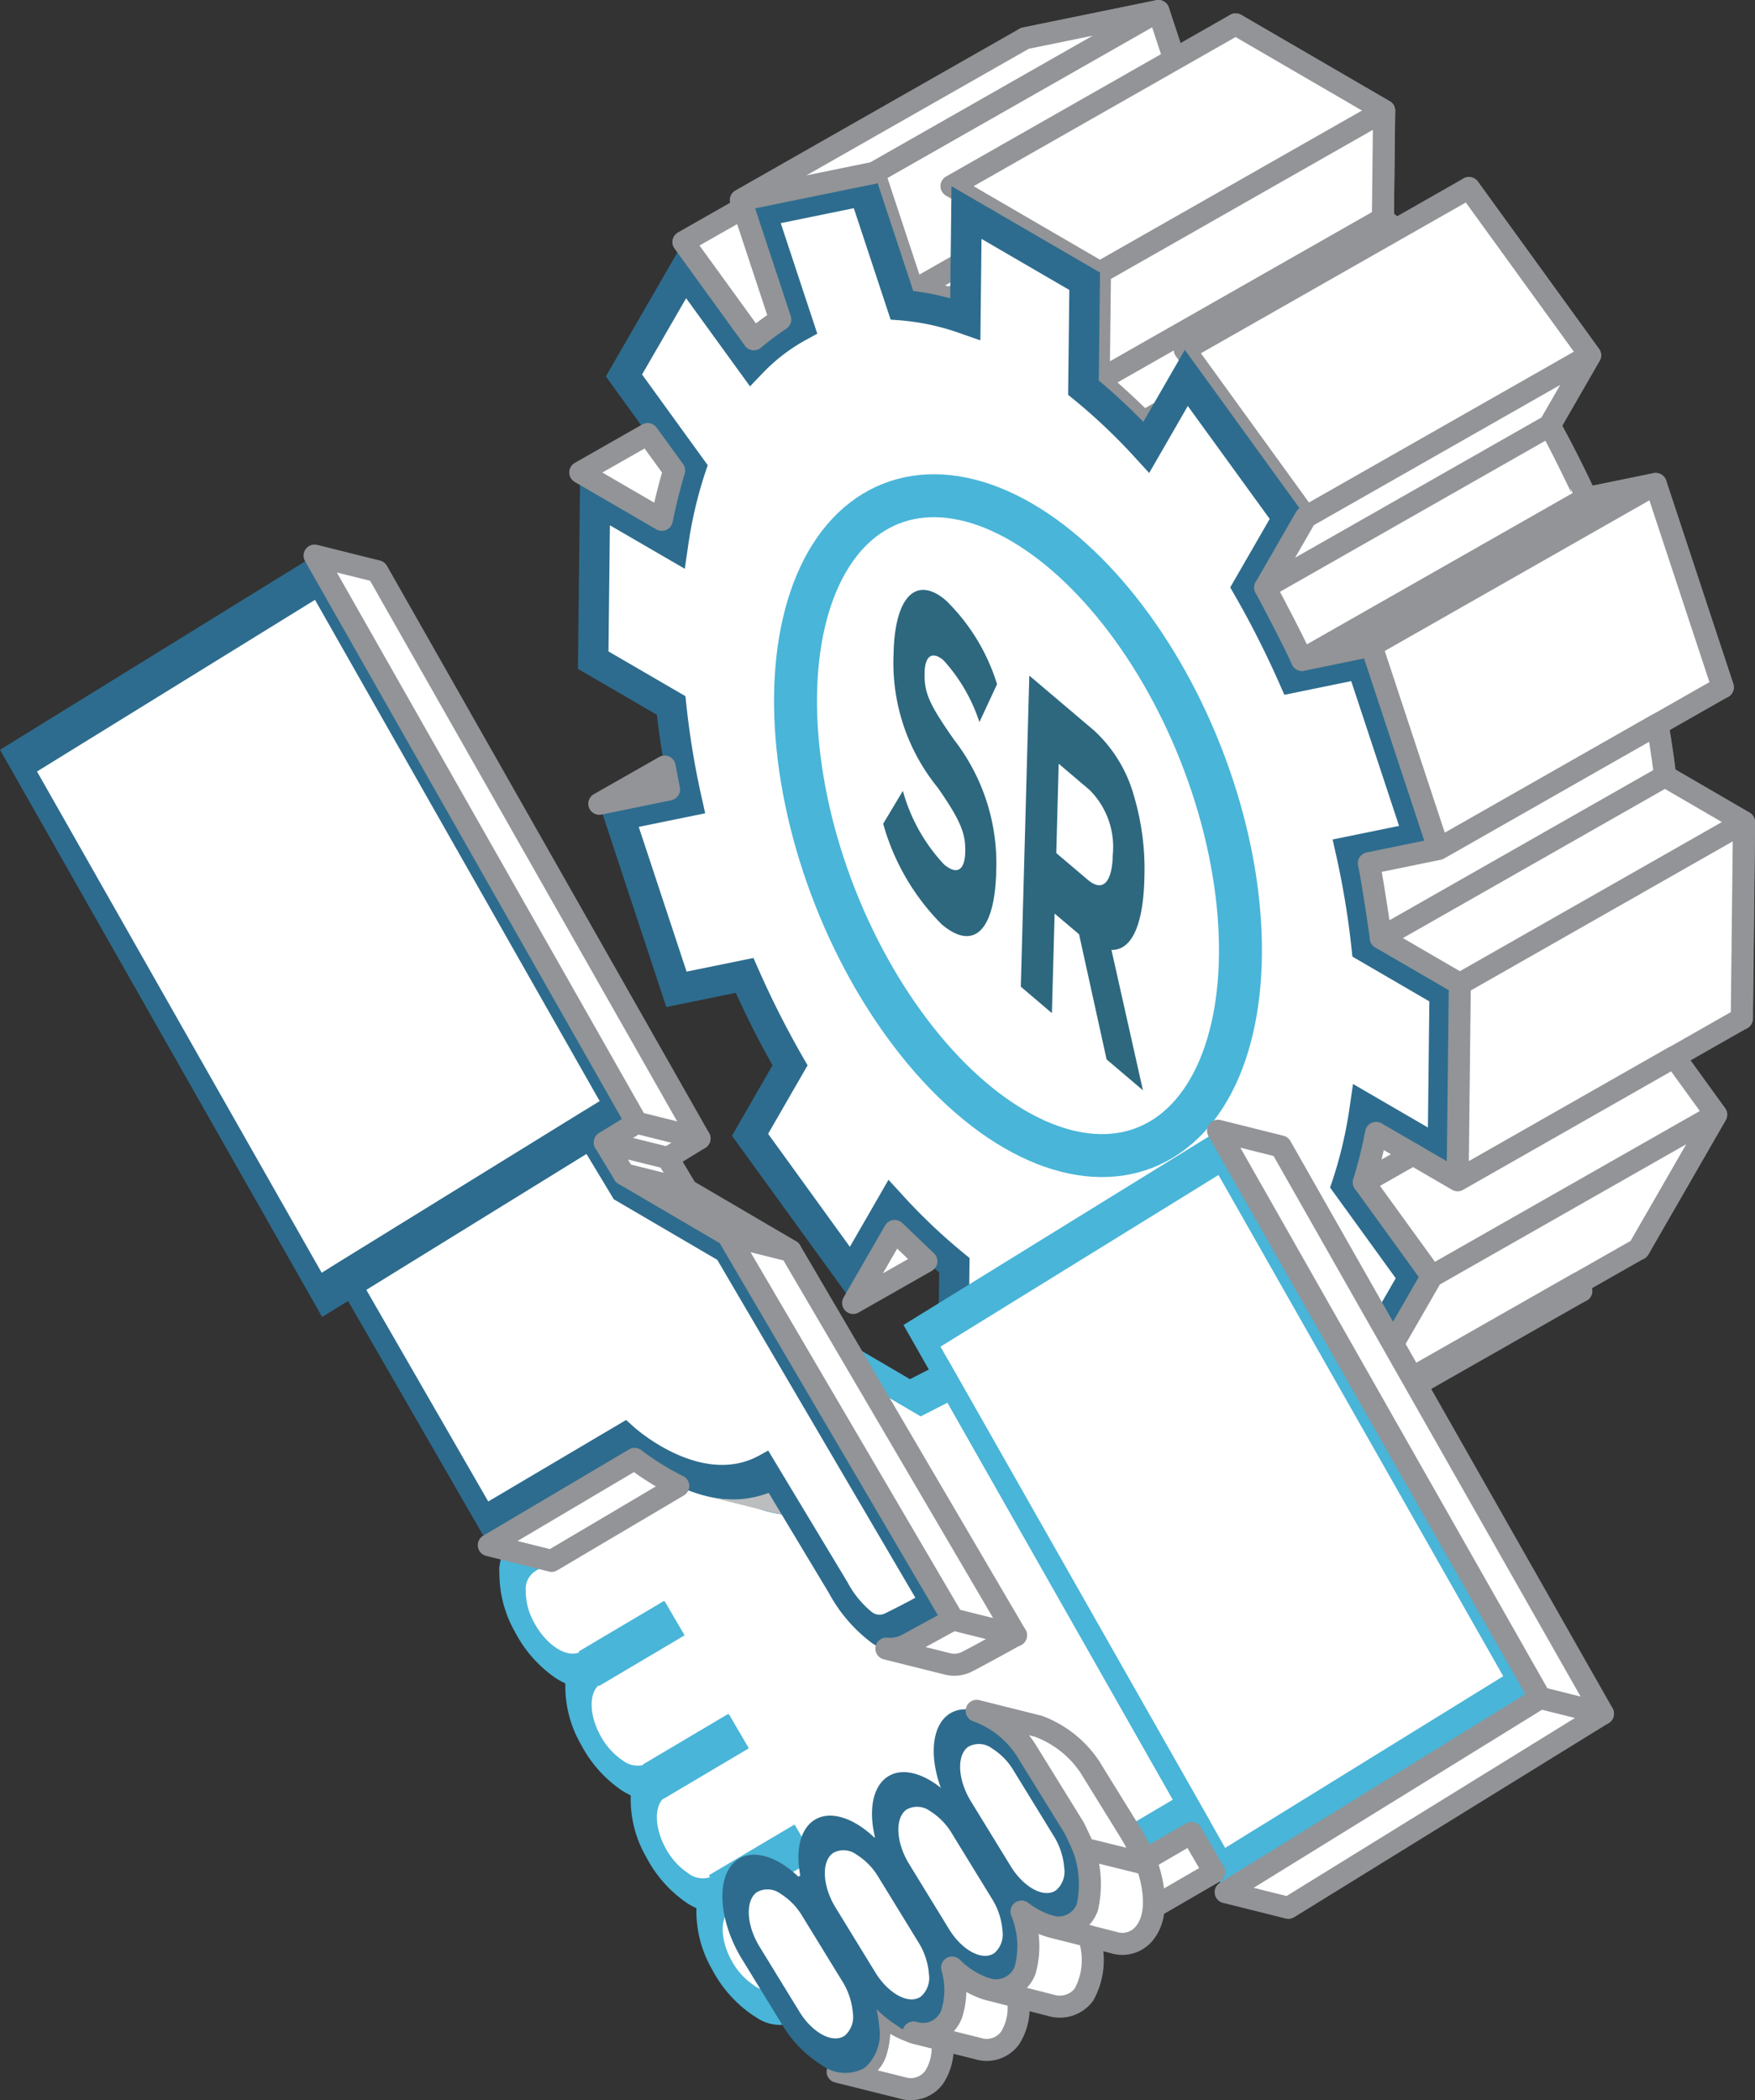 <svg xmlns="http://www.w3.org/2000/svg" width="79.674" height="95.334" viewBox="0 0 79.674 95.334">
  <rect x="0" y="0" width="79.674" height="95.334" fill="#333333" stroke="none"/>
  <g id="Banking-services-icon" transform="translate(-70.752 -341.04)">
    <g id="Group_640" data-name="Group 640" transform="translate(70.752 341.54)">
      <g id="Group_632" data-name="Group 632" transform="translate(26.242)">
        <path id="Path_1258" data-name="Path 1258" d="M130.257,366.044l-3.539-2.058.083-7.32,3.539,2.058a19.921,19.921,0,0,1,.808-3.468l-3.034-4.191,2.754-4.779,3.037,4.2a8.751,8.751,0,0,1,2.13-1.643l-1.722-5.21,4.687-.959,1.72,5.2a11.294,11.294,0,0,1,2.878.625l.055-4.83,5.364,3.119-.055,4.83a26.83,26.83,0,0,1,2.854,2.708l1.814-3.149,4.6,6.36-1.817,3.153a42.758,42.758,0,0,1,2.064,4.081l3.091-.633,2.61,7.9-3.089.632a37.936,37.936,0,0,1,.719,4.356l3.539,2.057-.083,7.32-3.539-2.058a19.894,19.894,0,0,1-.807,3.468L163.958,392l-2.754,4.78-3.037-4.2a8.737,8.737,0,0,1-2.129,1.642l1.721,5.21-4.687.959-1.72-5.2a11.292,11.292,0,0,1-2.879-.625l-.055,4.83-5.364-3.118.055-4.83a27,27,0,0,1-2.855-2.708l-1.814,3.149-4.6-6.361,1.817-3.153a42.682,42.682,0,0,1-2.064-4.081l-3.092.633-2.61-7.9,3.089-.631A38.093,38.093,0,0,1,130.257,366.044Z" transform="translate(-113.122 -341.865)" fill="#fff" stroke="#929497" stroke-linejoin="round" stroke-width="1"/>
        <path id="Path_1259" data-name="Path 1259" d="M129.323,366.142l-3.586-2.085.1-8.915,3.7,2.153a20.125,20.125,0,0,1,.557-2.242l-3.09-4.27,3.514-6.1,3.2,4.418a9.4,9.4,0,0,1,1.2-.9l-1.79-5.419,6.056-1.239,1.772,5.362a11.727,11.727,0,0,1,1.678.332l.058-5.089,6.743,3.92-.056,4.9a27.259,27.259,0,0,1,2.022,1.878l1.885-3.27,5.5,7.593-1.843,3.2c.6,1.059,1.157,2.162,1.671,3.287l3.151-.645,3.048,9.225-3.165.648c.232,1.13.415,2.266.544,3.393l3.586,2.085-.1,8.914-3.7-2.151a20.2,20.2,0,0,1-.557,2.242l3.09,4.27-3.513,6.1-3.2-4.418a9.4,9.4,0,0,1-1.2.9l1.79,5.419-6.056,1.239-1.772-5.362a11.824,11.824,0,0,1-1.678-.332l-.058,5.089-6.743-3.92.056-4.9a27.094,27.094,0,0,1-2.022-1.878l-1.884,3.27-5.5-7.592,1.842-3.2c-.6-1.059-1.157-2.162-1.671-3.287l-3.151.645-3.048-9.225,3.166-.648C129.635,368.405,129.452,367.269,129.323,366.142Z" transform="translate(-112.839 -341.54)" fill="#fff" stroke="#929497" stroke-linejoin="round" stroke-width="1"/>
        <path id="Path_1260" data-name="Path 1260" d="M139.405,341.54l-12.9,7.342,1.772,5.362,12.9-7.342Z" transform="translate(-113.061 -341.54)" fill="#fff" stroke="#929497" stroke-linejoin="round" stroke-width="1"/>
        <path id="Path_1261" data-name="Path 1261" d="M129,356.414s1.084.162,1.678.332l12.9-7.342a12.247,12.247,0,0,0-1.678-.332Z" transform="translate(-113.778 -343.71)" fill="#fff" stroke="#929497" stroke-linejoin="round" stroke-width="1"/>
        <path id="Path_1262" data-name="Path 1262" d="M138.178,353.652l12.9-7.342-6.743-3.92-12.9,7.342Z" transform="translate(-114.481 -341.785)" fill="#fff" stroke="#929497" stroke-linejoin="round" stroke-width="1"/>
        <path id="Path_1263" data-name="Path 1263" d="M153.782,347.9l-12.9,7.342-.056,4.9,12.9-7.342Z" transform="translate(-117.188 -343.372)" fill="#fff" stroke="#929497" stroke-linejoin="round" stroke-width="1"/>
        <path id="Path_1264" data-name="Path 1264" d="M153.726,354.784l-12.9,7.343s1.336,1.164,2.022,1.877l12.9-7.342S154.414,355.339,153.726,354.784Z" transform="translate(-117.188 -345.356)" fill="#fff" stroke="#929497" stroke-linejoin="round" stroke-width="1"/>
        <path id="Path_1265" data-name="Path 1265" d="M159.214,352.828l-12.9,7.342,5.5,7.593,12.9-7.342Z" transform="translate(-118.769 -344.793)" fill="#fff" stroke="#929497" stroke-linejoin="round" stroke-width="1"/>
        <g id="Group_631" data-name="Group 631" transform="translate(0 7.342)">
          <path id="Path_1266" data-name="Path 1266" d="M108.6,374.3l.083-7.32,3.539,2.058a19.99,19.99,0,0,1,.808-3.468L110,361.378l2.754-4.779,3.037,4.2a8.759,8.759,0,0,1,2.13-1.643l-1.721-5.21,4.687-.959,1.72,5.2a11.324,11.324,0,0,1,2.878.624l.056-4.829L130.9,357.1l-.055,4.83a26.771,26.771,0,0,1,2.854,2.708l1.815-3.149,4.6,6.36L138.3,371a42.941,42.941,0,0,1,2.065,4.081l3.091-.633,2.61,7.9-3.088.632a38.1,38.1,0,0,1,.719,4.356l3.539,2.057-.083,7.32-3.539-2.058a19.958,19.958,0,0,1-.808,3.468l3.034,4.191-2.754,4.78-3.037-4.2a8.757,8.757,0,0,1-2.13,1.642l1.721,5.21-4.687.959-1.72-5.2a11.3,11.3,0,0,1-2.879-.625l-.055,4.83-5.364-3.119.055-4.83a26.847,26.847,0,0,1-2.854-2.708l-1.815,3.15-4.6-6.361,1.817-3.153a42.857,42.857,0,0,1-2.065-4.081l-3.091.633-2.61-7.9,3.088-.631a38.1,38.1,0,0,1-.719-4.356Z" transform="translate(-107.901 -352.179)" fill="#fff"/>
          <ellipse id="Ellipse_15" data-name="Ellipse 15" cx="8.916" cy="15.714" rx="8.916" ry="15.714" transform="matrix(0.93, -0.367, 0.367, 0.93, 5.914, 18.294)" fill="#fff" stroke="#49b5d8" stroke-miterlimit="10" stroke-width="1.95"/>
          <g id="Group_630" data-name="Group 630" transform="translate(13.853 18.935)">
            <path id="Path_1267" data-name="Path 1267" d="M127.079,389.069l.894-1.493a7.966,7.966,0,0,0,1.868,3.339c.577.489.94.28.962-.547v-.041c.021-.787-.187-1.377-1.243-2.891a8.972,8.972,0,0,1-2.007-6.119v-.041c.07-2.563,1.051-3.465,2.362-2.355a9,9,0,0,1,2.333,3.815l-.8,1.719a7.735,7.735,0,0,0-1.63-2.805c-.54-.458-.839-.154-.858.532v.041c-.026.928.241,1.464,1.333,3.028a9.158,9.158,0,0,1,1.918,5.962v.04c-.077,2.805-1.091,3.556-2.475,2.383A10.455,10.455,0,0,1,127.079,389.069Z" transform="translate(-127.079 -378.455)" fill="#2d687f"/>
            <path id="Path_1268" data-name="Path 1268" d="M136.242,383.92l2.932,2.485a6.326,6.326,0,0,1,1.83,3.017,11.625,11.625,0,0,1,.461,3.694v.041c-.062,2.279-.66,3.238-1.494,3.213l1.429,6.372-1.649-1.4L138.5,395.66l-1.109-.939-.124,4.519-1.411-1.2Zm2.653,9.267c.687.582,1.1.11,1.135-1.081v-.041a3.657,3.657,0,0,0-1.054-2.957l-1.4-1.188-.11,4.055Z" transform="translate(-129.608 -380.03)" fill="#2d687f"/>
          </g>
          <path id="Path_1269" data-name="Path 1269" d="M132.434,405.828a11.718,11.718,0,0,1-1.677-.332l-.058,5.089-6.743-3.92.056-4.9a27.368,27.368,0,0,1-2.022-1.878l-1.884,3.27-5.5-7.592,1.842-3.2c-.6-1.059-1.157-2.162-1.67-3.287l-3.152.645-3.048-9.225,3.166-.648c-.233-1.129-.415-2.266-.545-3.392l-3.586-2.085.1-8.915,3.7,2.152a20,20,0,0,1,.557-2.242l-3.09-4.27L112.4,355l3.2,4.418a9.348,9.348,0,0,1,1.2-.9l-1.791-5.42,6.056-1.239,1.771,5.362a11.809,11.809,0,0,1,1.678.332l.058-5.089,6.743,3.92-.056,4.9a27.36,27.36,0,0,1,2.022,1.877l1.884-3.27,5.5,7.593-1.842,3.2c.6,1.059,1.156,2.162,1.67,3.287l3.152-.645,3.048,9.226-3.166.648c.233,1.129.415,2.266.545,3.392l3.586,2.085-.1,8.915-3.7-2.152a20.191,20.191,0,0,1-.557,2.242l3.09,4.27-3.513,6.1-3.2-4.418a9.4,9.4,0,0,1-1.2.9l1.791,5.419-6.056,1.24Zm4.362-1.943.508-.277a8.067,8.067,0,0,0,1.961-1.513l.575-.6,2.9,4,2-3.461-2.98-4.117.114-.338a19.338,19.338,0,0,0,.779-3.347l.148-1.016,3.4,1.975.065-5.725-3.494-2.032-.037-.35a37.411,37.411,0,0,0-.706-4.276l-.155-.69,3.017-.617-2.172-6.572-3.035.621-.226-.512a42.377,42.377,0,0,0-2.032-4.015l-.2-.347,1.792-3.109L135.3,362.44l-1.753,3.042-.641-.7a26.212,26.212,0,0,0-2.78-2.638l-.259-.211.054-4.76-3.986-2.317-.052,4.606-.912-.319a10.629,10.629,0,0,0-2.7-.588l-.462-.035-1.671-5.058-3.318.679,1.659,5.018-.508.278A8.072,8.072,0,0,0,116,360.949l-.575.6-2.9-4-2,3.462,2.98,4.117-.114.339a19.307,19.307,0,0,0-.779,3.347l-.148,1.016-3.4-1.975-.065,5.725,3.494,2.032.037.35a37.382,37.382,0,0,0,.706,4.276l.155.69-3.017.617,2.172,6.571,3.035-.621.226.512a42.3,42.3,0,0,0,2.032,4.015l.2.346-1.792,3.11,3.712,5.129,1.753-3.043.641.7a26.146,26.146,0,0,0,2.78,2.639l.259.211-.054,4.759,3.986,2.317.052-4.6.912.319a10.653,10.653,0,0,0,2.7.587l.462.035,1.671,5.058,3.318-.678Z" transform="translate(-107.618 -351.854)" fill="#2d6c8e"/>
        </g>
        <path id="Path_1270" data-name="Path 1270" d="M171.119,371.7l-12.9,7.342,3.048,9.226,12.9-7.342Z" transform="translate(-122.2 -350.231)" fill="#fff" stroke="#929497" stroke-linejoin="round" stroke-width="1"/>
        <path id="Path_1271" data-name="Path 1271" d="M166.188,363.495l-12.9,7.342-1.843,3.2,12.9-7.342Z" transform="translate(-120.248 -347.867)" fill="#fff" stroke="#929497" stroke-linejoin="round" stroke-width="1"/>
        <path id="Path_1272" data-name="Path 1272" d="M164.345,367.987l-12.9,7.342s1.233,2.3,1.67,3.287l12.9-7.342S164.667,368.435,164.345,367.987Z" transform="translate(-120.248 -349.161)" fill="#fff" stroke="#929497" stroke-linejoin="round" stroke-width="1"/>
        <path id="Path_1273" data-name="Path 1273" d="M166.692,372.344l-12.9,7.342,3.152-.645,12.9-7.342Z" transform="translate(-120.924 -350.231)" fill="#fff" stroke="#929497" stroke-linejoin="round" stroke-width="1"/>
        <path id="Path_1274" data-name="Path 1274" d="M176.715,393.264l-12.9,7.342-.1,8.915,12.9-7.342Z" transform="translate(-123.784 -356.445)" fill="#fff" stroke="#929497" stroke-linejoin="round" stroke-width="1"/>
        <path id="Path_1275" data-name="Path 1275" d="M171.5,389.383l-12.9,7.342s-.32-2.306-.545-3.392l3.166-.648,9.931-5.653S171.381,388.313,171.5,389.383Z" transform="translate(-122.153 -354.649)" fill="#fff" stroke="#929497" stroke-linejoin="round" stroke-width="1"/>
        <path id="Path_1276" data-name="Path 1276" d="M171.718,390.335l-12.9,7.342,3.586,2.085,12.9-7.342Z" transform="translate(-122.373 -355.601)" fill="#fff" stroke="#929497" stroke-linejoin="round" stroke-width="1"/>
        <path id="Path_1277" data-name="Path 1277" d="M173.722,410.853l-12.9,7.342-3.09-4.269,2.232-1.271,2.027,1.18,9.835-5.6Z" transform="translate(-122.06 -360.76)" fill="#fff" stroke="#929497" stroke-linejoin="round" stroke-width="1"/>
        <path id="Path_1278" data-name="Path 1278" d="M159.966,414.051l-1.674-.972a22.179,22.179,0,0,1-.557,2.242Z" transform="translate(-122.06 -362.155)" fill="#fff" stroke="#929497" stroke-linejoin="round" stroke-width="1"/>
        <path id="Path_1279" data-name="Path 1279" d="M173.55,411.913l-12.9,7.342-3.513,6.1,12.9-7.342Z" transform="translate(-121.889 -361.819)" fill="#fff" stroke="#929497" stroke-linejoin="round" stroke-width="1"/>
        <path id="Path_1280" data-name="Path 1280" d="M165.649,423.011l-12.9,7.342-1.791-5.419,1.314-.748,3.085,4.262,10.173-5.791Z" transform="translate(-120.108 -364.915)" fill="#fff" stroke="#929497" stroke-linejoin="round" stroke-width="1"/>
        <path id="Path_1281" data-name="Path 1281" d="M152.161,424.587a11.443,11.443,0,0,1-1.2.9l1.314-.747Z" transform="translate(-120.108 -365.471)" fill="#fff" stroke="#929497" stroke-linejoin="round" stroke-width="1"/>
        <path id="Path_1282" data-name="Path 1282" d="M136.954,341.54l-6.056,1.239L118,350.121l6.056-1.239Z" transform="translate(-110.61 -341.54)" fill="#fff" stroke="#929497" stroke-linejoin="round" stroke-width="1"/>
        <path id="Path_1283" data-name="Path 1283" d="M114.337,355.644l2.723-1.55,1.675,5.065a13.422,13.422,0,0,0-1.2.9Z" transform="translate(-109.554 -345.158)" fill="#fff" stroke="#929497" stroke-linejoin="round" stroke-width="1"/>
        <path id="Path_1284" data-name="Path 1284" d="M107.76,370.258l3.061-1.743,1.2,1.652s-.32,1.043-.557,2.242Z" transform="translate(-107.659 -349.313)" fill="#fff" stroke="#929497" stroke-linejoin="round" stroke-width="1"/>
        <path id="Path_1285" data-name="Path 1285" d="M108.973,391.407l2.967-1.689.2,1.041Z" transform="translate(-108.009 -355.423)" fill="#fff" stroke="#929497" stroke-linejoin="round" stroke-width="1"/>
        <path id="Path_1286" data-name="Path 1286" d="M140.042,432.3l2.783-1.584-1.048-3.173a15.666,15.666,0,0,1-1.677-.332Z" transform="translate(-116.961 -366.227)" fill="#fff" stroke="#929497" stroke-linejoin="round" stroke-width="1"/>
        <path id="Path_1287" data-name="Path 1287" d="M125.161,422.6l3.326-1.893-1.441-1.377Z" transform="translate(-112.673 -363.956)" fill="#fff" stroke="#929497" stroke-linejoin="round" stroke-width="1"/>
      </g>
      <g id="Group_639" data-name="Group 639" transform="translate(0 24.718)">
        <g id="Group_635" data-name="Group 635" transform="translate(2.851 0.713)">
          <path id="Path_1288" data-name="Path 1288" d="M143,414.353l-13.451,8.3,13.774,24.249,13.451-8.3Z" transform="translate(-90.548 -387.952)" fill="#fff"/>
          <path id="Path_1289" data-name="Path 1289" d="M118.2,427.073l3.523,2.064,1.469-.751,11.07,19.489-6.246,3.691-10.407,4.312-1.763.847c-.833.4-2.146-.444-2.919-1.876-.727-1.348-.718-2.742-.022-3.236l-.046.022c-.833.4-2.147-.444-2.92-1.876-.742-1.375-.718-2.8.022-3.268l-.065.032c-.833.4-2.146-.444-2.919-1.876-.727-1.347-.718-2.741-.022-3.236l-.046.023c-.833.4-2.147-.445-2.92-1.876s-.724-2.93.109-3.33l1.107-.683,6.431-3.8s3.364,3.077,6.283,1.469l3.314,5.521s1.315,2.2,2.38,1.656l1.831-.965Z" transform="translate(-83.022 -391.618)" fill="#fff"/>
          <line id="Line_12" data-name="Line 12" y1="2.298" x2="3.879" transform="translate(23.885 47.516)" fill="none" stroke="#49b5d8" stroke-miterlimit="10" stroke-width="1.82"/>
          <line id="Line_13" data-name="Line 13" y1="2.298" x2="3.879" transform="translate(26.801 52.644)" fill="none" stroke="#49b5d8" stroke-miterlimit="10" stroke-width="1.82"/>
          <line id="Line_14" data-name="Line 14" y1="2.298" x2="3.879" transform="translate(29.795 57.674)" fill="none" stroke="#49b5d8" stroke-miterlimit="10" stroke-width="1.82"/>
          <path id="Path_1290" data-name="Path 1290" d="M128.373,421.757l14.281-8.815,14.625,25.746L143,447.5Zm14.3-6.807-12.621,7.791,12.924,22.753L155.6,437.7Z" transform="translate(-90.207 -387.546)" fill="#49b5d8"/>
          <path id="Path_1291" data-name="Path 1291" d="M114.1,456.523a5.739,5.739,0,0,1-1.856-2.1,5.263,5.263,0,0,1-.7-2.754,3.781,3.781,0,0,1-.431-.237,5.735,5.735,0,0,1-1.855-2.1,5.244,5.244,0,0,1-.695-2.785,4.133,4.133,0,0,1-.414-.229,5.756,5.756,0,0,1-1.855-2.1,5.269,5.269,0,0,1-.7-2.754,3.737,3.737,0,0,1-.431-.237,5.758,5.758,0,0,1-1.856-2.1,5.384,5.384,0,0,1-.707-2.649,1.75,1.75,0,0,1,.823-1.635l7.541-4.487.246-.142.339.306c.123.112,3.083,2.743,5.706,1.3l.406-.224,3.736,6.224c.038.061.911,1.5,1.556,1.173l1.382-.728-7.859-13.4,4.763,2.79,1.722-.881,11.905,20.959-6.7,3.954L117.774,456l-1.762.846a1.9,1.9,0,0,1-1.78-.241Zm8.841-27.8-1.215.621-2.282-1.337,6.624,11.3-2.285,1.2c-1.165.592-2.6-1.142-3.2-2.139l-2.906-4.84c-2.481,1.02-5.137-.789-6.085-1.54l-6.2,3.663-1.132.7a.965.965,0,0,0-.466.906,2.966,2.966,0,0,0,.387,1.455c.551,1.019,1.48,1.616,2.074,1.33l.046-.021.856,1.491c-.5.352-.491,1.358.013,2.291a3.15,3.15,0,0,0,1.019,1.152,1.1,1.1,0,0,0,1.053.179l.065-.031.844,1.5c-.53.334-.538,1.35-.018,2.315a3.143,3.143,0,0,0,1.019,1.151,1.09,1.09,0,0,0,1.05.18l.046-.023.859,1.489c-.5.352-.49,1.359.012,2.291a3.157,3.157,0,0,0,1.021,1.152,1.08,1.08,0,0,0,1.051.178l1.777-.853,10.371-4.294,5.831-3.445Z" transform="translate(-82.779 -390.983)" fill="#49b5d8"/>
          <path id="Path_1292" data-name="Path 1292" d="M108.567,446.759l3.879-2.3-.86-1.492-3.879,2.3Z" transform="translate(-84.252 -396.199)" fill="#49b5d8"/>
          <path id="Path_1293" data-name="Path 1293" d="M112.663,453.963l3.88-2.3-.859-1.491-3.88,2.3Z" transform="translate(-85.433 -398.275)" fill="#49b5d8"/>
          <path id="Path_1294" data-name="Path 1294" d="M116.869,461.028l3.88-2.3-.859-1.491-3.88,2.3Z" transform="translate(-86.645 -400.311)" fill="#49b5d8"/>
          <path id="Path_1295" data-name="Path 1295" d="M89.388,378.676l13.774,24.249-13.451,8.3L75.938,386.979Z" transform="translate(-75.097 -377.672)" fill="#fff"/>
          <path id="Path_1296" data-name="Path 1296" d="M107.747,414.015l1.5,2.49,4.7,2.756,9.616,16.4s-.643.38-1.831.965-2.557-1.963-2.557-1.963l-3.137-5.213c-2.923,1.611-6.283-1.469-6.283-1.469l-6.431,3.8-6.392-11.093Z" transform="translate(-81.149 -387.855)" fill="#fff"/>
          <path id="Path_1297" data-name="Path 1297" d="M74.757,386.08l14.282-8.815,14.624,25.746-14.281,8.815Zm14.3-6.807-12.621,7.791,12.924,22.753,12.62-7.791Z" transform="translate(-74.757 -377.265)" fill="#2d6c8e"/>
          <path id="Path_1298" data-name="Path 1298" d="M95.751,419.8l11.625-7.177,1.759,2.918,4.712,2.76,10.235,17.455-.426.251c-.027.016-.666.392-1.85.975a1.475,1.475,0,0,1-1.466-.209,6.966,6.966,0,0,1-1.908-2.238L115.7,430c-2.483,1.021-5.136-.787-6.086-1.54L103,432.373Zm13.825,7.2c.031.027,3.057,2.758,5.7,1.3l.406-.224,3.595,5.978a4.431,4.431,0,0,0,1.1,1.35.574.574,0,0,0,.6.067c.608-.3,1.074-.545,1.381-.714l-8.993-15.336-4.7-2.751-1.242-2.061-9.995,6.169,5.539,9.61,6.257-3.7Z" transform="translate(-80.807 -387.453)" fill="#2d6c8e"/>
          <g id="Group_633" data-name="Group 633" transform="translate(33.395 53.156)">
            <path id="Path_1299" data-name="Path 1299" d="M135.85,455.619l1.8,2.935c.851,1.385,2.163,2.079,2.916,1.542h0c.754-.537.674-2.111-.177-3.5l-1.8-2.934c-.851-1.386-2.163-2.08-2.916-1.543h0C134.921,452.659,135,454.233,135.85,455.619Z" transform="translate(-125.557 -451.939)" fill="#fff"/>
            <path id="Path_1300" data-name="Path 1300" d="M131.906,459.625l1.8,2.934c.851,1.386,2.163,2.08,2.916,1.543h0c.753-.537.674-2.111-.177-3.5l-1.8-2.935c-.851-1.386-2.163-2.08-2.916-1.542h0C130.976,456.666,131.056,458.239,131.906,459.625Z" transform="translate(-124.421 -453.094)" fill="#fff"/>
            <path id="Path_1301" data-name="Path 1301" d="M127.215,462.4l1.8,2.934c.851,1.386,2.163,2.08,2.916,1.543h0c.754-.537.674-2.111-.177-3.5l-1.8-2.934c-.851-1.386-2.163-2.08-2.916-1.543h0C126.286,459.438,126.365,461.012,127.215,462.4Z" transform="translate(-123.069 -453.893)" fill="#fff"/>
            <path id="Path_1302" data-name="Path 1302" d="M122.365,464.892l1.8,2.934c.851,1.386,2.163,2.08,2.916,1.543h0c.753-.538.674-2.112-.177-3.5l-1.8-2.935c-.851-1.386-2.163-2.08-2.916-1.542h0C121.435,461.933,121.514,463.506,122.365,464.892Z" transform="translate(-121.671 -454.612)" fill="#fff"/>
          </g>
          <g id="Group_634" data-name="Group 634" transform="translate(32.794 52.369)">
            <path id="Path_1303" data-name="Path 1303" d="M137.009,458.519l-1.8-2.934c-1.1-1.793-1.2-3.818-.227-4.514s2.664.2,3.764,1.991l1.8,2.934a5.808,5.808,0,0,1,.891,2.668,2.044,2.044,0,0,1-.663,1.847,1.794,1.794,0,0,1-1.967-.135A5.453,5.453,0,0,1,137.009,458.519Zm-1.129-5.984c-.536.382-.48,1.5.125,2.48l1.8,2.935c.6.985,1.533,1.476,2.068,1.094a1.125,1.125,0,0,0,.364-1.015,3.184,3.184,0,0,0-.489-1.466l-1.8-2.934a3,3,0,0,0-.988-1.02A.986.986,0,0,0,135.88,452.535Z" transform="translate(-124.712 -450.834)" fill="#2d6c8e"/>
            <path id="Path_1304" data-name="Path 1304" d="M133.065,462.526l-1.8-2.935c-1.1-1.793-1.2-3.818-.227-4.514s2.664.2,3.764,1.992L136.6,460a5.806,5.806,0,0,1,.891,2.668,2.045,2.045,0,0,1-.663,1.847,1.8,1.8,0,0,1-1.967-.135A5.451,5.451,0,0,1,133.065,462.526Zm-1.129-5.984c-.537.382-.48,1.495.125,2.48l1.8,2.935c.605.985,1.534,1.476,2.069,1.093a1.123,1.123,0,0,0,.364-1.014,3.207,3.207,0,0,0-.489-1.466l-1.8-2.934a2.989,2.989,0,0,0-.987-1.02A.985.985,0,0,0,131.936,456.542Z" transform="translate(-123.576 -451.988)" fill="#2d6c8e"/>
            <path id="Path_1305" data-name="Path 1305" d="M128.375,465.3l-1.8-2.935c-1.1-1.792-1.2-3.818-.227-4.514s2.664.2,3.764,1.992l1.8,2.933a5.825,5.825,0,0,1,.891,2.668,2.045,2.045,0,0,1-.663,1.847,1.794,1.794,0,0,1-1.967-.135A5.44,5.44,0,0,1,128.375,465.3Zm-1.13-5.984c-.536.382-.48,1.495.125,2.48l1.8,2.935c.6.985,1.533,1.477,2.069,1.093a1.127,1.127,0,0,0,.364-1.014,3.2,3.2,0,0,0-.49-1.466l-1.8-2.934a2.984,2.984,0,0,0-.988-1.02A.985.985,0,0,0,127.245,459.314Z" transform="translate(-122.224 -452.787)" fill="#2d6c8e"/>
            <path id="Path_1306" data-name="Path 1306" d="M123.524,467.793l-1.8-2.935c-1.1-1.793-1.2-3.818-.227-4.514s2.664.2,3.764,1.991l1.8,2.934a5.8,5.8,0,0,1,.891,2.668,2.045,2.045,0,0,1-.663,1.846,1.8,1.8,0,0,1-1.967-.135A5.451,5.451,0,0,1,123.524,467.793Zm-1.129-5.984c-.537.383-.48,1.5.125,2.481l1.8,2.935c.6.984,1.533,1.476,2.069,1.093a1.124,1.124,0,0,0,.364-1.015,3.187,3.187,0,0,0-.489-1.466l-1.8-2.933a3,3,0,0,0-.988-1.02A.985.985,0,0,0,122.4,461.808Z" transform="translate(-120.826 -453.506)" fill="#2d6c8e"/>
          </g>
        </g>
        <path id="Path_1307" data-name="Path 1307" d="M151.285,413.654l-2.849-.712,14.625,25.746,2.849.712Z" transform="translate(-93.138 -386.833)" fill="#fff" stroke="#929497" stroke-linejoin="round" stroke-width="1"/>
        <path id="Path_1308" data-name="Path 1308" d="M148.918,457.926l2.849.712,14.281-8.816-2.849-.712Z" transform="translate(-93.277 -397.256)" fill="#fff" stroke="#929497" stroke-linejoin="round" stroke-width="1"/>
        <path id="Path_1309" data-name="Path 1309" d="M141.541,461.763l-2.84-.717,5.722-3.328,1.032,1.776Z" transform="translate(-90.333 -399.736)" fill="#fff" stroke="#929497" stroke-linejoin="round" stroke-width="1"/>
        <path id="Path_1310" data-name="Path 1310" d="M128.913,470.347a2.458,2.458,0,0,1-.354,1.7,1.316,1.316,0,0,1-1.471.481l-2.916-.728a1.386,1.386,0,0,0,1.73-.867,3.525,3.525,0,0,0,.052-1.958,4.06,4.06,0,0,0,1.79,1.076Z" transform="translate(-86.146 -402.98)" fill="#fff" stroke="#929497" stroke-linejoin="round" stroke-width="1"/>
        <g id="Group_638" data-name="Group 638">
          <path id="Path_1311" data-name="Path 1311" d="M85.383,377.675l13.774,24.249-13.451,8.3L71.932,385.979Z" transform="translate(-71.092 -376.671)" fill="#fff"/>
          <path id="Path_1312" data-name="Path 1312" d="M103.741,413.014l1.5,2.49,4.7,2.756,9.616,16.4s-.643.38-1.832.965-2.557-1.963-2.557-1.963l-3.136-5.213c-2.923,1.612-6.284-1.469-6.284-1.469l-6.43,3.8-6.393-11.094Z" transform="translate(-77.143 -386.854)" fill="#fff"/>
          <path id="Path_1313" data-name="Path 1313" d="M70.752,385.08l14.281-8.816L99.657,402.01l-14.281,8.816Zm14.3-6.807-12.62,7.792,12.924,22.753,12.62-7.792Z" transform="translate(-70.752 -376.264)" fill="#2d6c8e"/>
          <path id="Path_1314" data-name="Path 1314" d="M91.745,418.8l11.626-7.177,1.759,2.919,4.712,2.76,10.234,17.455-.426.251c-.026.016-.666.392-1.849.975a1.475,1.475,0,0,1-1.466-.208,6.953,6.953,0,0,1-1.908-2.239L111.7,429c-2.483,1.022-5.136-.787-6.086-1.54l-6.621,3.914ZM105.57,426c.031.028,3.058,2.758,5.7,1.3l.406-.224,3.6,5.978a4.422,4.422,0,0,0,1.1,1.35.572.572,0,0,0,.6.067c.608-.3,1.074-.545,1.381-.713l-8.992-15.337-4.7-2.751-1.241-2.06-9.995,6.169,5.538,9.61,6.258-3.7Z" transform="translate(-76.801 -386.452)" fill="#2d6c8e"/>
          <g id="Group_636" data-name="Group 636" transform="translate(33.395 53.156)">
            <path id="Path_1315" data-name="Path 1315" d="M131.845,454.618l1.8,2.934c.85,1.386,2.163,2.08,2.916,1.543h0c.753-.538.673-2.112-.177-3.5l-1.8-2.935c-.851-1.386-2.163-2.08-2.916-1.543h0C130.915,451.658,130.994,453.232,131.845,454.618Z" transform="translate(-121.552 -450.938)" fill="#fff"/>
            <path id="Path_1316" data-name="Path 1316" d="M127.9,458.625l1.8,2.934c.851,1.386,2.163,2.08,2.916,1.543h0c.754-.537.674-2.111-.177-3.5l-1.8-2.934c-.851-1.386-2.163-2.08-2.916-1.543h0C126.971,455.665,127.05,457.239,127.9,458.625Z" transform="translate(-120.415 -452.093)" fill="#fff"/>
            <path id="Path_1317" data-name="Path 1317" d="M123.21,461.4l1.8,2.935c.851,1.386,2.163,2.08,2.916,1.542h0c.753-.537.674-2.111-.177-3.5l-1.8-2.934c-.851-1.386-2.163-2.08-2.916-1.543h0C122.28,458.437,122.36,460.011,123.21,461.4Z" transform="translate(-119.064 -452.892)" fill="#fff"/>
            <path id="Path_1318" data-name="Path 1318" d="M118.359,463.892l1.8,2.934c.851,1.386,2.163,2.08,2.916,1.543h0c.754-.537.674-2.111-.177-3.5l-1.8-2.934c-.85-1.386-2.163-2.08-2.916-1.543h0C117.43,460.932,117.509,462.506,118.359,463.892Z" transform="translate(-117.666 -453.611)" fill="#fff"/>
          </g>
          <g id="Group_637" data-name="Group 637" transform="translate(32.793 52.369)">
            <path id="Path_1319" data-name="Path 1319" d="M133,457.519l-1.8-2.935c-1.1-1.793-1.2-3.818-.228-4.514s2.664.2,3.764,1.991l1.8,2.934a5.8,5.8,0,0,1,.891,2.668,2.045,2.045,0,0,1-.663,1.847,1.8,1.8,0,0,1-1.967-.135A5.45,5.45,0,0,1,133,457.519Zm-1.13-5.984c-.536.383-.479,1.5.125,2.481l1.8,2.935c.6.984,1.533,1.476,2.069,1.093a1.124,1.124,0,0,0,.364-1.015,3.2,3.2,0,0,0-.489-1.466l-1.8-2.933a2.984,2.984,0,0,0-.988-1.02A.985.985,0,0,0,131.874,451.534Z" transform="translate(-120.707 -449.833)" fill="#2d6c8e"/>
            <path id="Path_1320" data-name="Path 1320" d="M129.06,461.525l-1.8-2.934c-1.1-1.793-1.2-3.818-.228-4.514s2.664.2,3.764,1.991L132.6,459a5.826,5.826,0,0,1,.891,2.668,2.045,2.045,0,0,1-.663,1.846,1.794,1.794,0,0,1-1.967-.134A5.441,5.441,0,0,1,129.06,461.525Zm-1.13-5.984c-.536.382-.48,1.5.125,2.48l1.8,2.935c.6.985,1.533,1.477,2.069,1.094a1.129,1.129,0,0,0,.364-1.015,3.194,3.194,0,0,0-.49-1.466l-1.8-2.934a2.99,2.99,0,0,0-.988-1.02A.986.986,0,0,0,127.93,455.541Z" transform="translate(-119.57 -450.988)" fill="#2d6c8e"/>
            <path id="Path_1321" data-name="Path 1321" d="M124.369,464.3l-1.8-2.935c-1.1-1.793-1.2-3.818-.227-4.514s2.664.2,3.764,1.991l1.8,2.934a5.8,5.8,0,0,1,.891,2.668,2.046,2.046,0,0,1-.663,1.846,1.8,1.8,0,0,1-1.967-.135A5.45,5.45,0,0,1,124.369,464.3Zm-1.129-5.984c-.536.382-.48,1.5.125,2.481l1.8,2.935c.605.984,1.534,1.476,2.069,1.093a1.125,1.125,0,0,0,.364-1.015,3.184,3.184,0,0,0-.489-1.466l-1.8-2.934a3.01,3.01,0,0,0-.988-1.02A.986.986,0,0,0,123.24,458.313Z" transform="translate(-118.219 -451.787)" fill="#2d6c8e"/>
            <path id="Path_1322" data-name="Path 1322" d="M119.519,466.792l-1.8-2.935c-1.1-1.792-1.2-3.818-.228-4.514s2.664.2,3.764,1.992l1.8,2.933a5.825,5.825,0,0,1,.891,2.668,2.045,2.045,0,0,1-.663,1.846,1.8,1.8,0,0,1-1.967-.135A5.447,5.447,0,0,1,119.519,466.792Zm-1.13-5.984c-.536.382-.48,1.495.125,2.48l1.8,2.935c.6.984,1.533,1.476,2.069,1.093a1.125,1.125,0,0,0,.364-1.014,3.2,3.2,0,0,0-.49-1.466l-1.8-2.933a2.984,2.984,0,0,0-.988-1.02A.985.985,0,0,0,118.389,460.808Z" transform="translate(-116.821 -452.506)" fill="#2d6c8e"/>
          </g>
        </g>
        <path id="Path_1323" data-name="Path 1323" d="M140.583,462.9l-2.936-.748a1.4,1.4,0,0,0,1.744-.843,4.826,4.826,0,0,0-.236-2.869l2.868.725s.876,2.067.016,3.241A1.285,1.285,0,0,1,140.583,462.9Z" transform="translate(-90.029 -399.945)" fill="#fff" stroke="#929497" stroke-linejoin="round" stroke-width="1"/>
        <path id="Path_1324" data-name="Path 1324" d="M135.839,450.631l-2.8-.7a4.46,4.46,0,0,1,2.236,1.769l2.18,3.526s.29.578.445.956l2.87.712a15.907,15.907,0,0,0-.768-1.468c-.356-.567-1.824-2.948-1.824-2.948A4.834,4.834,0,0,0,135.839,450.631Z" transform="translate(-88.7 -397.492)" fill="#fff" stroke="#929497" stroke-linejoin="round" stroke-width="1"/>
        <path id="Path_1325" data-name="Path 1325" d="M138.309,463.846a3.249,3.249,0,0,1-.218,2.663,1.373,1.373,0,0,1-1.5.477l-2.912-.742a1.426,1.426,0,0,0,1.744-.843,4.132,4.132,0,0,0-.163-2.669,4,4,0,0,0,1.389.695Z" transform="translate(-88.886 -401.181)" fill="#fff" stroke="#929497" stroke-linejoin="round" stroke-width="1"/>
        <path id="Path_1326" data-name="Path 1326" d="M133.735,467.632a2.559,2.559,0,0,1-.335,1.864,1.316,1.316,0,0,1-1.471.481l-2.916-.728a1.39,1.39,0,0,0,1.743-.874,3.615,3.615,0,0,0,.009-2.074,3.99,3.99,0,0,0,1.585.977Z" transform="translate(-87.541 -402.21)" fill="#fff" stroke="#929497" stroke-linejoin="round" stroke-width="1"/>
        <path id="Path_1327" data-name="Path 1327" d="M108.29,402.723l-2.851-.712L90.814,376.264l2.851.712Z" transform="translate(-76.533 -376.264)" fill="#fff" stroke="#929497" stroke-linejoin="round" stroke-width="1"/>
        <path id="Path_1328" data-name="Path 1328" d="M113.624,413.145l-1.446.887-2.854-.706,1.448-.894Z" transform="translate(-81.867 -386.687)" fill="#fff" stroke="#929497" stroke-linejoin="round" stroke-width="1"/>
        <path id="Path_1329" data-name="Path 1329" d="M112.178,414.395l-2.854-.706.871,1.445,2.851.712Z" transform="translate(-81.867 -387.049)" fill="#fff" stroke="#929497" stroke-linejoin="round" stroke-width="1"/>
        <path id="Path_1330" data-name="Path 1330" d="M118.111,419.191l-2.851-.712-4.712-2.76,2.851.712Z" transform="translate(-82.22 -387.634)" fill="#fff" stroke="#929497" stroke-linejoin="round" stroke-width="1"/>
        <path id="Path_1331" data-name="Path 1331" d="M130.253,437.763l-2.851-.712L117.168,419.6l2.851.712Z" transform="translate(-84.127 -388.751)" fill="#fff" stroke="#929497" stroke-linejoin="round" stroke-width="1"/>
        <path id="Path_1332" data-name="Path 1332" d="M127.282,445.432l2.8.7a1.265,1.265,0,0,0,.866-.109c.463-.232,2.215-1.2,2.215-1.2l-2.852-.713-2,1.091A1.676,1.676,0,0,1,127.282,445.432Z" transform="translate(-87.042 -395.817)" fill="#fff" stroke="#929497" stroke-linejoin="round" stroke-width="1"/>
        <path id="Path_1333" data-name="Path 1333" d="M118.774,436.92l-3.041-.755a4.677,4.677,0,0,0,2.879-.132l.581.966Z" transform="translate(-83.714 -393.487)" fill="#bbbdbf"/>
        <path id="Path_1334" data-name="Path 1334" d="M101.926,437.784l2.851.712,5.749-3.4a12.009,12.009,0,0,1-1.979-1.229Z" transform="translate(-79.735 -392.864)" fill="#fff" stroke="#929497" stroke-linejoin="round" stroke-width="1"/>
      </g>
    </g>
  </g>
</svg>
